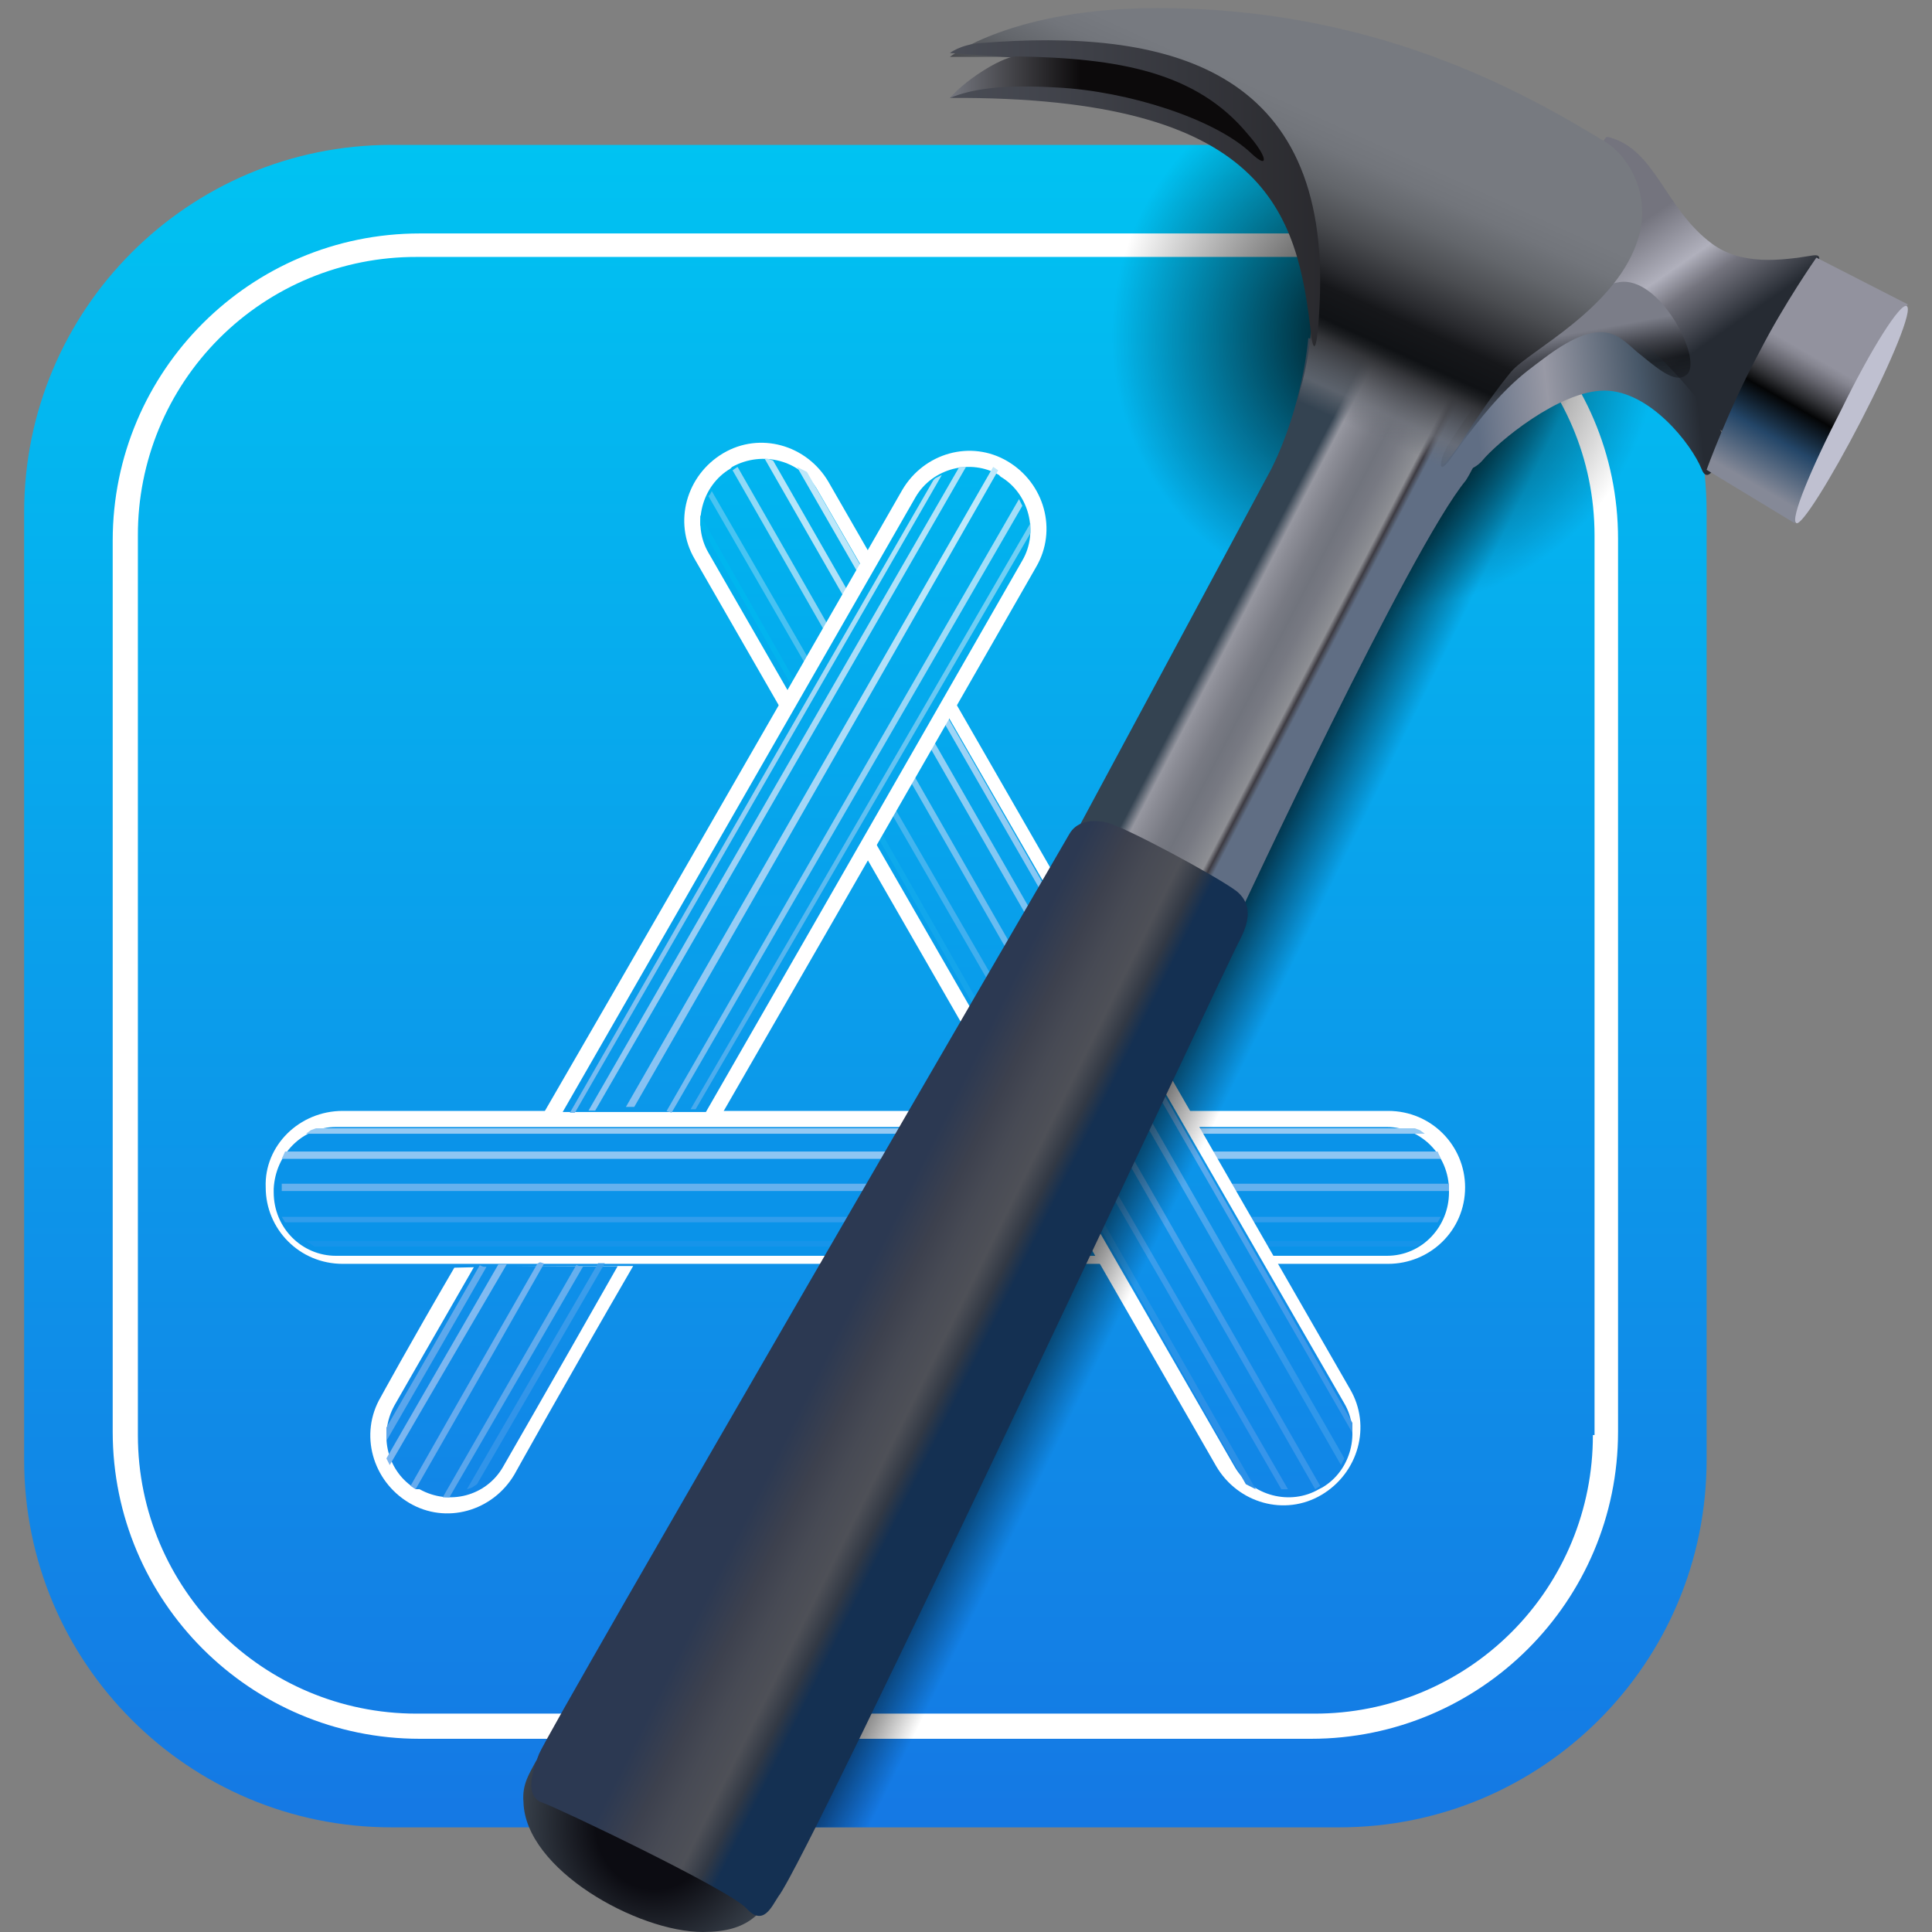 <?xml version="1.0" encoding="UTF-8"?>
<svg width="240px" height="240px" viewBox="0 0 240 240" version="1.1" xmlns="http://www.w3.org/2000/svg" xmlns:xlink="http://www.w3.org/1999/xlink">
    <rect x="0" y="0" width="240" height="240" fill="#808080" stroke="none"/>
    <title>xcode</title>
    <defs>
        <linearGradient x1="49.997%" y1="100.065%" x2="49.997%" y2="-0.016%" id="linearGradient-1">
            <stop stop-color="#1578E4" offset="0%"></stop>
            <stop stop-color="#00C3F2" offset="100%"></stop>
        </linearGradient>
        <linearGradient x1="49.948%" y1="99.943%" x2="49.948%" y2="0.038%" id="linearGradient-2">
            <stop stop-color="#1285E7" offset="0%"></stop>
            <stop stop-color="#00B5EF" offset="100%"></stop>
        </linearGradient>
        <linearGradient x1="66.127%" y1="100.135%" x2="33.625%" y2="0.097%" id="linearGradient-3">
            <stop stop-color="#2B90E7" offset="0%"></stop>
            <stop stop-color="#00B6EF" offset="100%"></stop>
        </linearGradient>
        <linearGradient x1="66.734%" y1="100.213%" x2="33.223%" y2="0.149%" id="linearGradient-4">
            <stop stop-color="#3795EA" offset="0%"></stop>
            <stop stop-color="#49C4F2" offset="100%"></stop>
        </linearGradient>
        <linearGradient x1="66.357%" y1="99.893%" x2="33.641%" y2="0.153%" id="linearGradient-5">
            <stop stop-color="#3696EA" offset="0%"></stop>
            <stop stop-color="#90D9F6" offset="100%"></stop>
        </linearGradient>
        <linearGradient x1="66.572%" y1="99.886%" x2="33.569%" y2="-0.089%" id="linearGradient-6">
            <stop stop-color="#3097EA" offset="0%"></stop>
            <stop stop-color="#B5E5F9" offset="100%"></stop>
        </linearGradient>
        <linearGradient x1="66.613%" y1="99.976%" x2="33.609%" y2="-0.111%" id="linearGradient-7">
            <stop stop-color="#3A98EA" offset="0%"></stop>
            <stop stop-color="#BCE7FA" offset="100%"></stop>
        </linearGradient>
        <linearGradient x1="50.041%" y1="100.188%" x2="50.041%" y2="-0.034%" id="linearGradient-8">
            <stop stop-color="#1285E7" offset="0%"></stop>
            <stop stop-color="#00B5EF" offset="100%"></stop>
        </linearGradient>
        <linearGradient x1="33.17%" y1="100.227%" x2="67.079%" y2="0.019%" id="linearGradient-9">
            <stop stop-color="#3194E9" offset="0%"></stop>
            <stop stop-color="#71CFF4" offset="100%"></stop>
        </linearGradient>
        <linearGradient x1="33.302%" y1="100.305%" x2="66.815%" y2="0.228%" id="linearGradient-10">
            <stop stop-color="#5AA6EC" offset="0%"></stop>
            <stop stop-color="#A2DEF8" offset="100%"></stop>
        </linearGradient>
        <linearGradient x1="33.59%" y1="99.811%" x2="66.4%" y2="0.071%" id="linearGradient-11">
            <stop stop-color="#66ABEE" offset="0%"></stop>
            <stop stop-color="#BEE8FA" offset="100%"></stop>
        </linearGradient>
        <linearGradient x1="33.209%" y1="99.97%" x2="66.745%" y2="-0.173%" id="linearGradient-12">
            <stop stop-color="#7BB6F0" offset="0%"></stop>
            <stop stop-color="#B1E3F9" offset="100%"></stop>
        </linearGradient>
        <linearGradient x1="33.325%" y1="99.951%" x2="66.447%" y2="-0.187%" id="linearGradient-13">
            <stop stop-color="#5AA6EC" offset="0%"></stop>
            <stop stop-color="#AFE3F9" offset="100%"></stop>
        </linearGradient>
        <linearGradient x1="45.629%" y1="48.14%" x2="53.215%" y2="54.535%" id="linearGradient-14">
            <stop stop-color="#000000" offset="0.1%"></stop>
            <stop stop-color="#000000" stop-opacity="0" offset="100%"></stop>
        </linearGradient>
        <radialGradient cx="64.492%" cy="29.674%" fx="64.492%" fy="29.674%" r="42.264%" gradientTransform="translate(0.645, 0.297), scale(0.727, 1), rotate(116.456), translate(-0.645, -0.297)" id="radialGradient-15">
            <stop stop-color="#000000" offset="0%"></stop>
            <stop stop-color="#000000" stop-opacity="0" offset="100%"></stop>
        </radialGradient>
        <radialGradient cx="48.325%" cy="48.517%" fx="48.325%" fy="48.517%" r="74.538%" gradientTransform="translate(0.483, 0.485), scale(0.688, 1), rotate(25.69), translate(-0.483, -0.485)" id="radialGradient-16">
            <stop stop-color="#0C0C12" offset="41.7%"></stop>
            <stop stop-color="#3D4651" offset="100%"></stop>
        </radialGradient>
        <linearGradient x1="40.328%" y1="40.676%" x2="60.716%" y2="55.055%" id="linearGradient-17">
            <stop stop-color="#344351" offset="0%"></stop>
            <stop stop-color="#9697A0" offset="10%"></stop>
            <stop stop-color="#8B8C95" offset="18.1%"></stop>
            <stop stop-color="#787A83" offset="35.1%"></stop>
            <stop stop-color="#71747D" offset="47%"></stop>
            <stop stop-color="#777982" offset="59.1%"></stop>
            <stop stop-color="#87898F" offset="74.9%"></stop>
            <stop stop-color="#8E8F94" offset="80%"></stop>
            <stop stop-color="#3D3B42" offset="84.9%"></stop>
            <stop stop-color="#606E84" offset="90%"></stop>
        </linearGradient>
        <linearGradient x1="72.898%" y1="89.046%" x2="20.119%" y2="4.378%" id="linearGradient-18">
            <stop stop-color="#262B33" offset="27%"></stop>
            <stop stop-color="#74747E" offset="45%"></stop>
            <stop stop-color="#B0B0BC" offset="54%"></stop>
            <stop stop-color="#74747E" offset="73%"></stop>
        </linearGradient>
        <linearGradient x1="-1.75%" y1="55.31%" x2="97.917%" y2="48.129%" id="linearGradient-19">
            <stop stop-color="#606E84" offset="14%"></stop>
            <stop stop-color="#9899A5" offset="40%"></stop>
            <stop stop-color="#475768" offset="73%"></stop>
            <stop stop-color="#262B33" offset="92%"></stop>
        </linearGradient>
        <linearGradient x1="52.156%" y1="70.944%" x2="41.552%" y2="26.802%" id="linearGradient-20">
            <stop stop-color="#101215" stop-opacity="0.1" offset="0%"></stop>
            <stop stop-color="#101215" stop-opacity="0.7" offset="46%"></stop>
            <stop stop-color="#474951" offset="70%"></stop>
            <stop stop-color="#7B7D88" offset="91%"></stop>
        </linearGradient>
        <linearGradient x1="42.679%" y1="42.616%" x2="57.783%" y2="54.013%" id="linearGradient-21">
            <stop stop-color="#2C3952" offset="11.5%"></stop>
            <stop stop-color="#3D414E" offset="37.4%"></stop>
            <stop stop-color="#474A54" offset="55%"></stop>
            <stop stop-color="#4E5057" offset="75.4%"></stop>
            <stop stop-color="#323945" offset="89.2%"></stop>
            <stop stop-color="#143052" offset="100%"></stop>
        </linearGradient>
        <linearGradient x1="29.79%" y1="69.679%" x2="58.065%" y2="23.3%" id="linearGradient-22">
            <stop stop-color="#6D7078" stop-opacity="0" offset="11.8%"></stop>
            <stop stop-color="#6D7078" stop-opacity="0.7" offset="20%"></stop>
            <stop stop-color="#35363A" offset="34%"></stop>
            <stop stop-color="#1D1F22" offset="37.4%"></stop>
            <stop stop-color="#101215" offset="40%"></stop>
            <stop stop-color="#16171A" offset="50%"></stop>
            <stop stop-color="#292A2E" offset="56%"></stop>
            <stop stop-color="#4B4D51" offset="68.8%"></stop>
            <stop stop-color="#63666B" offset="80.7%"></stop>
            <stop stop-color="#72757B" offset="91.5%"></stop>
            <stop stop-color="#777A80" offset="100%"></stop>
        </linearGradient>
        <linearGradient x1="-0.164%" y1="50.004%" x2="99.957%" y2="50.004%" id="linearGradient-23">
            <stop stop-color="#4A4D56" offset="0%"></stop>
            <stop stop-color="#29292D" offset="100%"></stop>
        </linearGradient>
        <linearGradient x1="-0.19%" y1="49.584%" x2="99.936%" y2="49.584%" id="linearGradient-24">
            <stop stop-color="#767880" offset="0%"></stop>
            <stop stop-color="#0C0A0B" offset="41%"></stop>
        </linearGradient>
        <linearGradient x1="31.891%" y1="89.031%" x2="66.872%" y2="8.692%" id="linearGradient-25">
            <stop stop-color="#858997" offset="0%"></stop>
            <stop stop-color="#244668" offset="23%"></stop>
            <stop stop-color="#1A3249" offset="28.2%"></stop>
            <stop stop-color="#040506" offset="40%"></stop>
            <stop stop-color="#313236" offset="46.4%"></stop>
            <stop stop-color="#65656E" offset="54.6%"></stop>
            <stop stop-color="#868691" offset="60.7%"></stop>
            <stop stop-color="#92929E" offset="64%"></stop>
        </linearGradient>
    </defs>
    <g id="Page-1" stroke="none" stroke-width="1" fill="none" fill-rule="evenodd">
        <g id="xcode" transform="translate(0, 0)">
            <rect id="ViewBox" x="0" y="0" width="240" height="240"></rect>
            <g id="shape" transform="translate(3, 1)" fill-rule="nonzero">
                <path d="M45.634,17 L163.366,17 C188.579,17 209,37.421 209,62.634 L209,180.366 C209,205.578 188.579,226 163.366,226 L45.634,226 C20.421,226 0,205.579 0,180.366 L0,62.634 C0,37.421 20.421,17 45.634,17" id="Path" fill="url(#linearGradient-1)"></path>
                <path d="M159.85,28 L49.15,28 C28.096,28 11,45.095 11,66.151 L11,176.849 C11,197.905 28.096,215 49.15,215 L159.85,215 C180.905,215 198,197.905 198,176.849 L198,65.942 C198,44.886 180.905,28 159.85,28 M194.872,177.267 C194.895,186.452 191.256,195.267 184.761,201.762 C178.267,208.257 169.451,211.896 160.266,211.873 L48.734,211.873 C29.762,211.873 14.128,196.446 14.128,177.266 L14.128,65.524 C14.105,56.339 17.744,47.524 24.239,41.03 C30.733,34.535 39.548,30.897 48.733,30.919 L160.474,30.919 C179.445,30.919 195.08,46.347 195.08,65.526 L195.08,177.268 L194.872,177.267 Z" id="Shape" fill="#FFFFFF"></path>
                <path d="M39.579,137 L169.428,137 C174.837,137 179,141.337 179,146.5 C179,151.87 174.63,156 169.428,156 L39.578,156 C34.169,156 30.007,151.663 30.007,146.5 C29.799,141.337 34.169,137 39.579,137" id="Path" fill="#FFFFFF"></path>
                <path d="M38.717,139 L169.283,139 C173.455,139 177,142.413 177,146.893 L177,147.107 C177,151.374 173.663,155 169.283,155 L38.717,155 C34.545,155 31,151.587 31,147.107 L31,146.68 C31.209,142.413 34.546,139 38.717,139" id="Path" fill="#0A93E9"></path>
                <polygon id="Path" fill="#1694EA" points="36.043 153.841 172.958 153.841 174 153.159 35 153.159"></polygon>
                <polygon id="Path" fill="#319DEC" points="32.417 150.841 175.583 150.841 176 150.159 32 150.159"></polygon>
                <polygon id="Path" fill="#65B1EE" points="32 146.955 177 146.955 177 146.045 32 146.045"></polygon>
                <polygon id="Path" fill="#8EC6F3" points="32.417 142.045 175.583 142.045 175.792 142.5 176 142.955 32 142.955 32.208 142.5"></polygon>
                <polygon id="Path" fill="#95CAF3" points="36.249 139.159 172.751 139.159 173.376 139.387 174 139.841 35 139.841 35.624 139.387"></polygon>
                <path d="M99.912,58.855 L164.7,171.546 C167.399,176.137 165.738,181.98 161.169,184.694 C156.601,187.406 150.787,185.736 148.087,181.146 L83.3,68.454 C80.601,63.863 82.262,58.021 86.831,55.307 C91.399,52.594 97.213,54.263 99.913,58.855" id="Path" fill="#FFFFFF"></path>
                <path d="M98.594,59.937 L163.986,173.316 C166.076,176.873 164.821,181.684 161.271,183.775 L160.852,183.985 C157.3,186.077 152.496,184.821 150.407,181.265 L85.014,67.677 C82.925,64.12 84.178,59.309 87.731,57.217 L87.939,57.008 C91.7,54.916 96.505,56.171 98.594,59.937" id="Path" fill="url(#linearGradient-2)"></path>
                <polygon id="Path" fill="url(#linearGradient-3)" points="84 64.255 151.761 183.372 152.174 183.582 152.587 183.79 153 184 84 63"></polygon>
                <polygon id="Path" fill="url(#linearGradient-4)" points="85 60.623 156.17 184 157 184 85.415 60 85.208 60.415"></polygon>
                <polygon id="Path" fill="url(#linearGradient-5)" points="88 57.419 160.379 184 161 183.582 88.621 57"></polygon>
                <polygon id="Path" fill="url(#linearGradient-6)" points="93.037 56.209 164 180.163 163.792 180.582 163.585 181 92 56 92.415 56"></polygon>
                <polygon id="Path" fill="url(#linearGradient-7)" points="97.24 57.624 165 175.753 165 177 96 57 96.414 57.207 96.827 57.416"></polygon>
                <path d="M86.868,137.068 C104.934,105.766 125.7,69.455 125.7,69.455 C128.399,64.863 126.738,59.021 122.169,56.307 C117.6,53.593 111.787,55.263 109.087,59.855 C109.087,59.855 83.754,104.096 64.651,137.069 L86.868,137.068 Z M75.656,156.267 C66.934,171.294 60.912,182.146 60.912,182.146 C58.213,186.736 52.399,188.406 47.83,185.694 C43.262,182.98 41.601,177.137 44.3,172.546 C44.3,172.546 47.831,166.077 53.437,156.477 C60.497,156.268 73.371,156.268 75.655,156.268" id="Shape" fill="#FFFFFF"></path>
                <path d="M84.69,137.137 C102.895,105.487 123.996,68.631 123.996,68.631 C126.065,65.09 124.823,60.301 121.306,58.219 L121.1,58.01 C117.582,55.928 112.825,57.178 110.756,60.718 C110.756,60.718 85.931,104.029 66.898,137.138 L84.69,137.137 Z M73.725,156.294 C65.451,170.871 59.451,181.282 59.451,181.282 C57.382,184.823 52.831,186.071 49.108,183.99 L48.693,183.99 C45.177,181.907 43.935,177.326 46.004,173.578 C46.004,173.578 49.935,166.706 55.934,156.295 L73.725,156.294 Z" id="Shape" fill="url(#linearGradient-8)"></path>
                <path d="M83.418,136.79 L125,65.247 L125,64 C125,64 102.014,103.722 82.791,136.79 L83.418,136.79 Z M72.134,155.923 L56.253,183.377 L55.627,183.793 L55,184 C55,184 62.105,171.73 71.298,155.924 L72.134,155.923 Z" id="Shape" fill="url(#linearGradient-9)"></path>
                <path d="M80.427,137.227 L124,61.831 L123.792,61.416 L123.585,61 C123.585,61 99.724,102.333 79.805,137.02 L80.427,137.227 Z M69.429,156.336 L52.83,185 L52,185 C52,185 59.055,172.745 68.599,156.129 C69.014,156.337 69.429,156.337 69.429,156.337" id="Shape" fill="url(#linearGradient-10)"></path>
                <path d="M75.79,136.505 C96.321,100.729 121,57.419 121,57.419 L120.378,57 L74.753,136.506 L75.79,136.505 Z M64.592,155.964 C55.466,172.074 48.622,184 48.622,184 L48,183.581 C48,183.581 54.637,171.864 63.762,155.964 C64.176,155.754 63.969,155.754 64.591,155.964" id="Shape" fill="url(#linearGradient-11)"></path>
                <path d="M70.937,136.966 C91.478,101.45 117,57 117,57 L116.17,57 C116.17,57 90.648,101.242 70.106,136.966 L70.937,136.966 Z M58.902,156.075 C50.603,170.407 45,180.17 45,180.17 L45.208,180.585 L45.415,181 C45.415,181 51.432,170.615 59.939,156.076 L58.902,156.075 Z" id="Shape" fill="url(#linearGradient-12)"></path>
                <path d="M68.414,137.237 L114,58 L113.586,58.208 L113.171,58.417 L112.964,58.625 C112.964,58.625 87.685,102.507 67.792,137.237 L68.414,137.237 Z M57.433,156.37 C53.307,163.591 49.163,170.801 45,178 L45,176.337 C45,176.337 49.559,168.433 56.604,156.163 C57.018,156.372 57.018,156.372 57.433,156.372" id="Shape" fill="url(#linearGradient-13)"></path>
                <path d="M114.155,226 L203,38.629 L180.581,28 L88,222.874 C88,222.874 90.907,224.333 94.643,226 L114.155,226 Z" id="Path" fill="url(#linearGradient-14)"></path>
                <path d="M166.568,17 L208,36.895 L208,97 C193.706,90.089 98,44.016 98,44.016 C98,44.016 104.629,29.984 110.844,17 L166.568,17 Z" id="Path" fill="url(#radialGradient-15)"></path>
                <path d="M63.485,217.948 C62.86,219.174 61.819,220.605 62.027,222.853 C62.235,231.234 76.191,239 84.315,239 C89.94,239 91.814,236.752 93.897,232.664 C95.98,228.577 65.777,213.042 63.485,217.948" id="Path" fill="url(#radialGradient-16)"></path>
                <path d="M159.519,41 C159.519,41 180.96,46.202 182.625,47.658 C184.29,49.116 179.92,57.439 179.086,58.688 C172.217,67.011 150.776,113 150.776,113 L131,101.764 C131,101.764 148.694,68.885 154.939,57.231 C158.894,49.323 159.519,41 159.519,41" id="Path" fill="url(#linearGradient-17)"></path>
                <path d="M209.658,29.265 C213.346,31.999 218.263,31.368 222.156,30.737 C224.82,30.316 220.722,34.313 216.215,43.569 C211.707,52.824 211.912,53.455 211.297,52.824 C210.682,52.192 190.399,40.413 191.014,39.361 C191.833,38.309 195.111,15.382 196.75,16.013 C202.692,17.485 203.716,24.848 209.659,29.265" id="Path" fill="url(#linearGradient-18)"></path>
                <path d="M177.359,55.422 C178.816,53.135 185.48,39 196.1,39 C200.89,39 210.053,51.057 210.885,52.72 C211.51,54.176 209.428,59.996 208.388,57.294 C207.137,54.176 201.931,47.523 196.309,47.523 C190.686,47.523 182.981,53.967 181.107,56.254 C179.233,58.333 175.901,57.709 177.359,55.423" id="Path" fill="url(#linearGradient-19)"></path>
                <path d="M176.912,54.235 C177.953,52.587 182.742,45.376 185.032,43.111 C187.321,40.845 193.151,34.871 198.148,34.048 C203.144,33.224 208.349,43.317 206.683,45.376 C205.435,46.819 203.352,45.171 200.854,43.111 C198.356,41.257 196.69,37.549 188.779,43.523 C186.072,45.583 183.366,47.231 177.12,56.088 C175.455,58.354 175.871,55.883 176.912,54.235" id="Path" fill="url(#linearGradient-20)"></path>
                <path d="M151.028,115.75 C151.859,114.083 152.898,111.58 150.613,109.704 C148.118,107.827 136.482,101.571 134.404,101.154 C132.327,100.736 130.664,101.154 129.833,102.614 C129.003,104.073 65.209,213.755 63.962,216.882 C62.715,220.01 62.508,222.305 64.378,222.93 C66.247,223.554 87.651,233.773 89.729,236.067 C91.807,238.361 92.846,235.858 93.677,234.607 C97.625,229.603 149.989,117.418 151.028,115.75" id="Path" fill="url(#linearGradient-21)"></path>
                <path d="M178.07,54.577 C179.111,53.113 181.609,48.931 184.731,45.167 C186.813,42.658 198.053,37.22 200.551,28.438 C202.008,23.629 199.719,18.82 196.595,16.729 C185.98,10.246 167.662,0 140.81,0 C122.701,0 115,6.063 115,6.063 L124.159,6.063 L156.006,18.61 L159.962,35.34 C159.962,35.34 160.378,40.985 158.505,47.466 C157.255,52.695 156.839,55.831 154.966,61.059 C156.422,61.686 159.753,59.386 163.5,60.432 C166.831,61.268 168.912,65.869 171.202,63.15 C175.156,57.923 176.406,56.877 178.071,54.577" id="Path" fill="url(#linearGradient-22)"></path>
                <path d="M159.877,40.674 C158.201,25.402 154.425,10.957 115,11.163 C117.517,8.687 123.598,6.211 123.598,6.211 L115,5.59 C115,5.59 116.259,4.559 118.775,4.352 C141.842,2.495 162.394,7.241 160.926,36.752 C160.716,41.499 160.297,43.562 159.877,40.673" id="Path" fill="url(#linearGradient-23)"></path>
                <path d="M115,11.164 C117.674,10.09 121.375,9.447 128.366,9.876 C137.003,10.305 147.901,13.741 152.424,18.034 C154.686,20.181 154.481,18.464 152.013,15.672 C145.639,7.943 135.975,6.226 123.431,6.012 C121.992,5.797 117.262,8.587 115,11.164" id="Path" fill="url(#linearGradient-24)"></path>
                <path d="M222.637,31.001 L234,36.811 C234,36.811 229.661,42.623 226.149,49.264 C222.43,56.321 219.951,64 219.951,64 L209,57.359 C209,57.359 211.687,49.887 215.612,42.623 C218.711,36.604 222.637,31 222.637,31" id="Path" fill="url(#linearGradient-25)"></path>
                <path d="M233.854,37.021 C234.66,37.433 232.04,43.813 228.209,51.221 C224.38,58.629 220.751,64.391 220.146,63.979 C219.34,63.568 221.96,57.189 225.791,49.78 C229.419,42.371 233.048,36.609 233.854,37.021" id="Path" fill="#BFC0D0"></path>
            </g>
        </g>
    </g>
</svg>